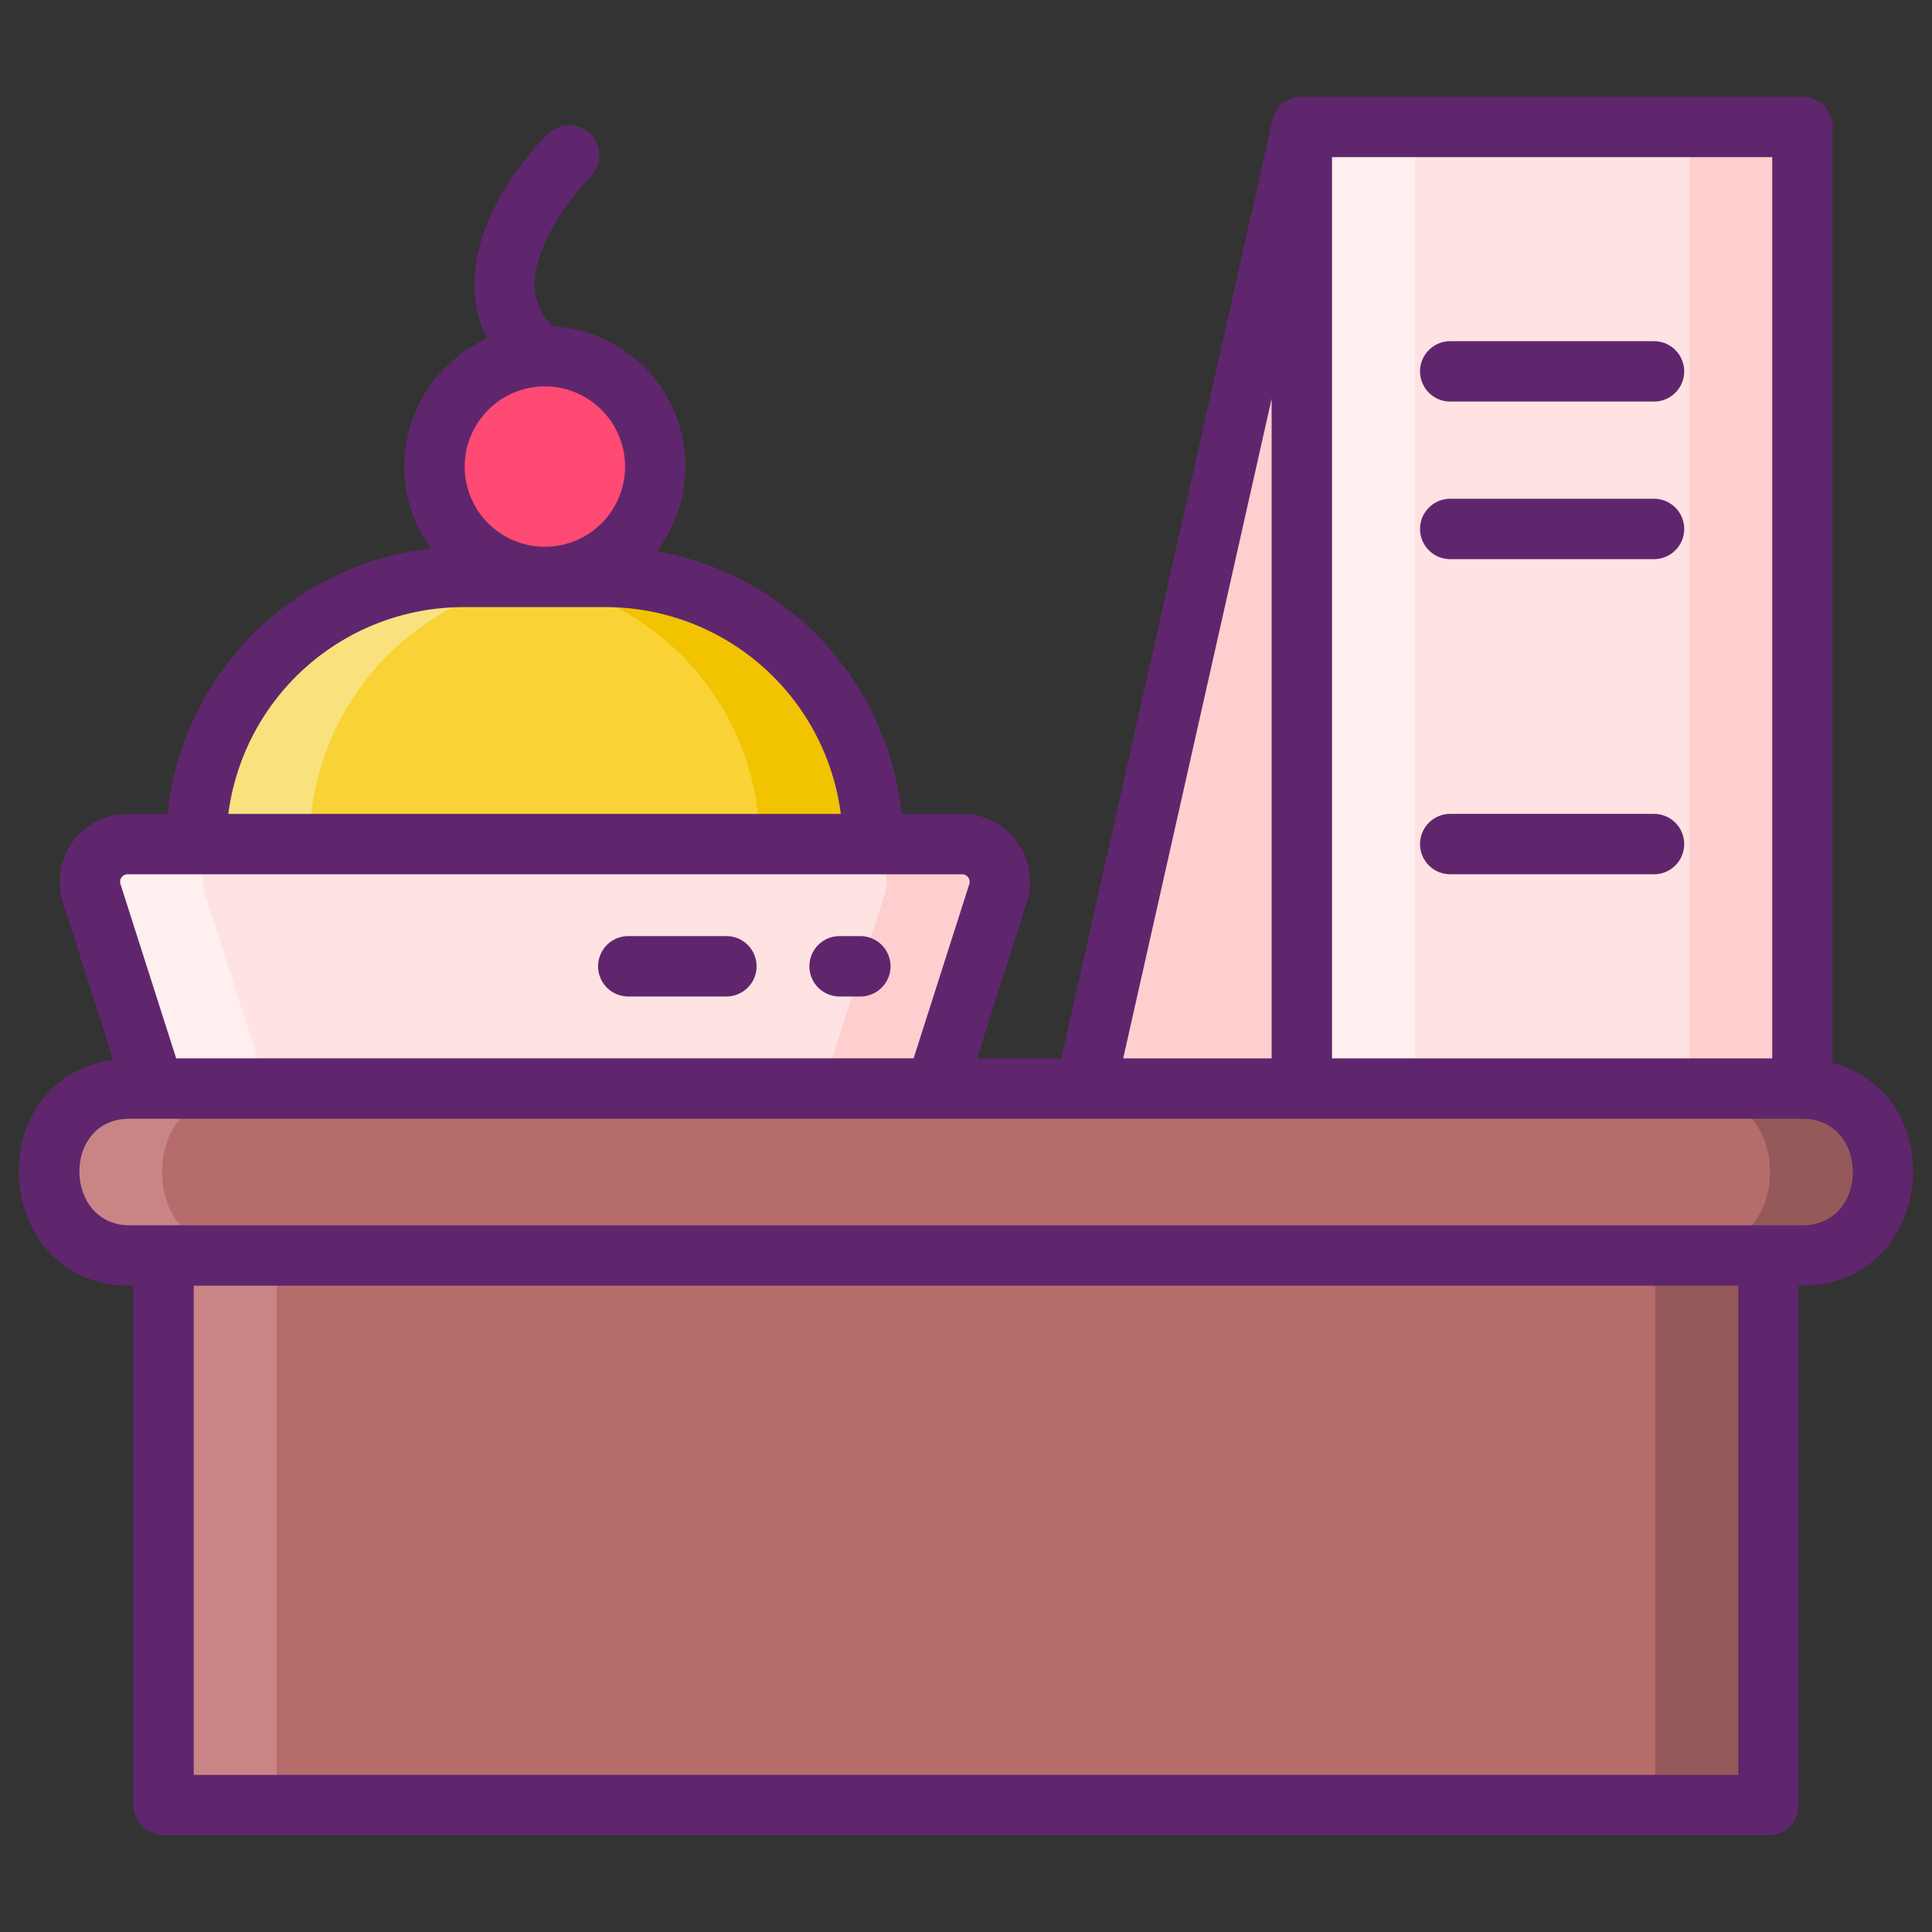 <svg xmlns="http://www.w3.org/2000/svg" viewBox="0 0 256 256"><rect x="0" y="0" width="256" height="256" fill="#333333" stroke="none"/><title>Foodies Expanded</title><path d="M61.4,76.447H80.27a35.4,35.4,0,0,1,35.4,35.4v0a0,0,0,0,1,0,0H26a0,0,0,0,1,0,0v0A35.4,35.4,0,0,1,61.4,76.447Z" fill="#f9d335"/><path d="M76.4,76.45A35.388,35.388,0,0,0,41,111.84H26A35.388,35.388,0,0,1,61.4,76.45Z" fill="#f9e27d"/><path d="M115.67,111.84h-15a35.393,35.393,0,0,0-35.4-35.39h15A35.393,35.393,0,0,1,115.67,111.84Z" fill="#f2c300"/><circle cx="72.2" cy="61.825" r="14.625" fill="#ff4a73"/><rect x="21.67" y="166.36" width="212.66" height="72.82" fill="#b76c6c"/><path d="M249.5,154.9v.79a10.674,10.674,0,0,1-10.67,10.67H17.17A10.674,10.674,0,0,1,6.5,155.69v-.79a10.665,10.665,0,0,1,10.67-10.66H238.83A10.665,10.665,0,0,1,249.5,154.9Z" fill="#b76c6c"/><rect x="172.5" y="16.82" width="66.33" height="127.42" fill="#ffe2e2"/><polygon points="172.5 16.82 172.5 144.24 143.83 144.24 172.5 16.82" fill="#ffcfcf"/><path d="M123.978,144.235H20.423l-8.271-25.869a5,5,0,0,1,4.763-6.523H127.486a5,5,0,0,1,4.762,6.523Z" fill="#ffe2e2"/><rect x="21.67" y="166.36" width="15" height="72.82" fill="#c98585"/><path d="M32.17,166.36h-15A10.674,10.674,0,0,1,6.5,155.69v-.79a10.665,10.665,0,0,1,10.67-10.66h15A10.665,10.665,0,0,0,21.5,154.9v.79A10.674,10.674,0,0,0,32.17,166.36Z" fill="#c98585"/><rect x="172.5" y="16.82" width="15" height="127.42" fill="#ffefee"/><path d="M35.42,144.24h-15l-8.27-25.87a5.007,5.007,0,0,1,4.76-6.53h15a5.007,5.007,0,0,0-4.76,6.53Z" fill="#ffefee"/><rect x="219.33" y="166.36" width="15" height="72.82" fill="#965959"/><path d="M249.5,154.9v.79a10.674,10.674,0,0,1-10.67,10.67h-15a10.674,10.674,0,0,0,10.67-10.67v-.79a10.665,10.665,0,0,0-10.67-10.66h15A10.665,10.665,0,0,1,249.5,154.9Z" fill="#965959"/><rect x="223.83" y="16.82" width="15" height="127.42" fill="#ffcfcf"/><path d="M132.25,118.37l-8.27,25.87h-15l8.27-25.87a5.007,5.007,0,0,0-4.76-6.53h15A5.007,5.007,0,0,1,132.25,118.37Z" fill="#ffcfcf"/><path d="M242.83,140.808V16.82a4,4,0,0,0-4-4H172.5a4.062,4.062,0,0,0-3.918,3.2L140.631,140.24H129.455l6.6-20.656a9,9,0,0,0-8.573-11.74h-8.021a39.474,39.474,0,0,0-32.43-34.8A18.57,18.57,0,0,0,73.307,43.256a7.406,7.406,0,0,1-2.448-5c-.359-5.7,5.209-12.638,7.385-14.83a4,4,0,0,0-5.661-5.653c-6.854,6.854-12.755,18.045-7.99,27.072A18.563,18.563,0,0,0,57.1,72.685a39.468,39.468,0,0,0-34.9,35.159H16.915a8.994,8.994,0,0,0-8.573,11.74L15,140.418C-2.936,143.092-1.011,170.36,17.17,170.36h.5v68.82a4,4,0,0,0,4,4H234.33a4,4,0,0,0,4-4V170.36h.5C255.926,170.36,259.138,145.439,242.83,140.808ZM176.5,20.82h58.33V140.24H176.5Zm-8,32v87.42H148.83ZM72.2,51.2A10.624,10.624,0,1,1,61.576,61.825,10.638,10.638,0,0,1,72.2,51.2ZM61.4,80.447H80.27a31.443,31.443,0,0,1,31.143,27.4H30.254A31.444,31.444,0,0,1,61.4,80.447Zm-44.482,35.4H127.486a1,1,0,0,1,.952,1.3l-7.38,23.087H23.343l-7.381-23.087A1,1,0,0,1,16.915,115.844ZM230.33,235.18H25.67V170.36H230.33Zm8.5-72.82H17.17c-8.734,0-9-14.12,0-14.12H238.83C247.734,148.24,247.738,162.36,238.83,162.36Z" fill="#5f266d"/><path d="M219.164,45.209h-27a4,4,0,0,0,0,8h27a4,4,0,0,0,0-8Z" fill="#5f266d"/><path d="M219.164,66.088h-27a4,4,0,0,0,0,8h27a4,4,0,0,0,0-8Z" fill="#5f266d"/><path d="M219.164,107.844h-27a4,4,0,0,0,0,8h27a4,4,0,0,0,0-8Z" fill="#5f266d"/><path d="M83.25,132.039h13a4,4,0,1,0,0-8h-13a4,4,0,0,0,0,8Z" fill="#5f266d"/><path d="M111.25,132.039H114a4,4,0,1,0,0-8h-2.75a4,4,0,0,0,0,8Z" fill="#5f266d"/></svg>